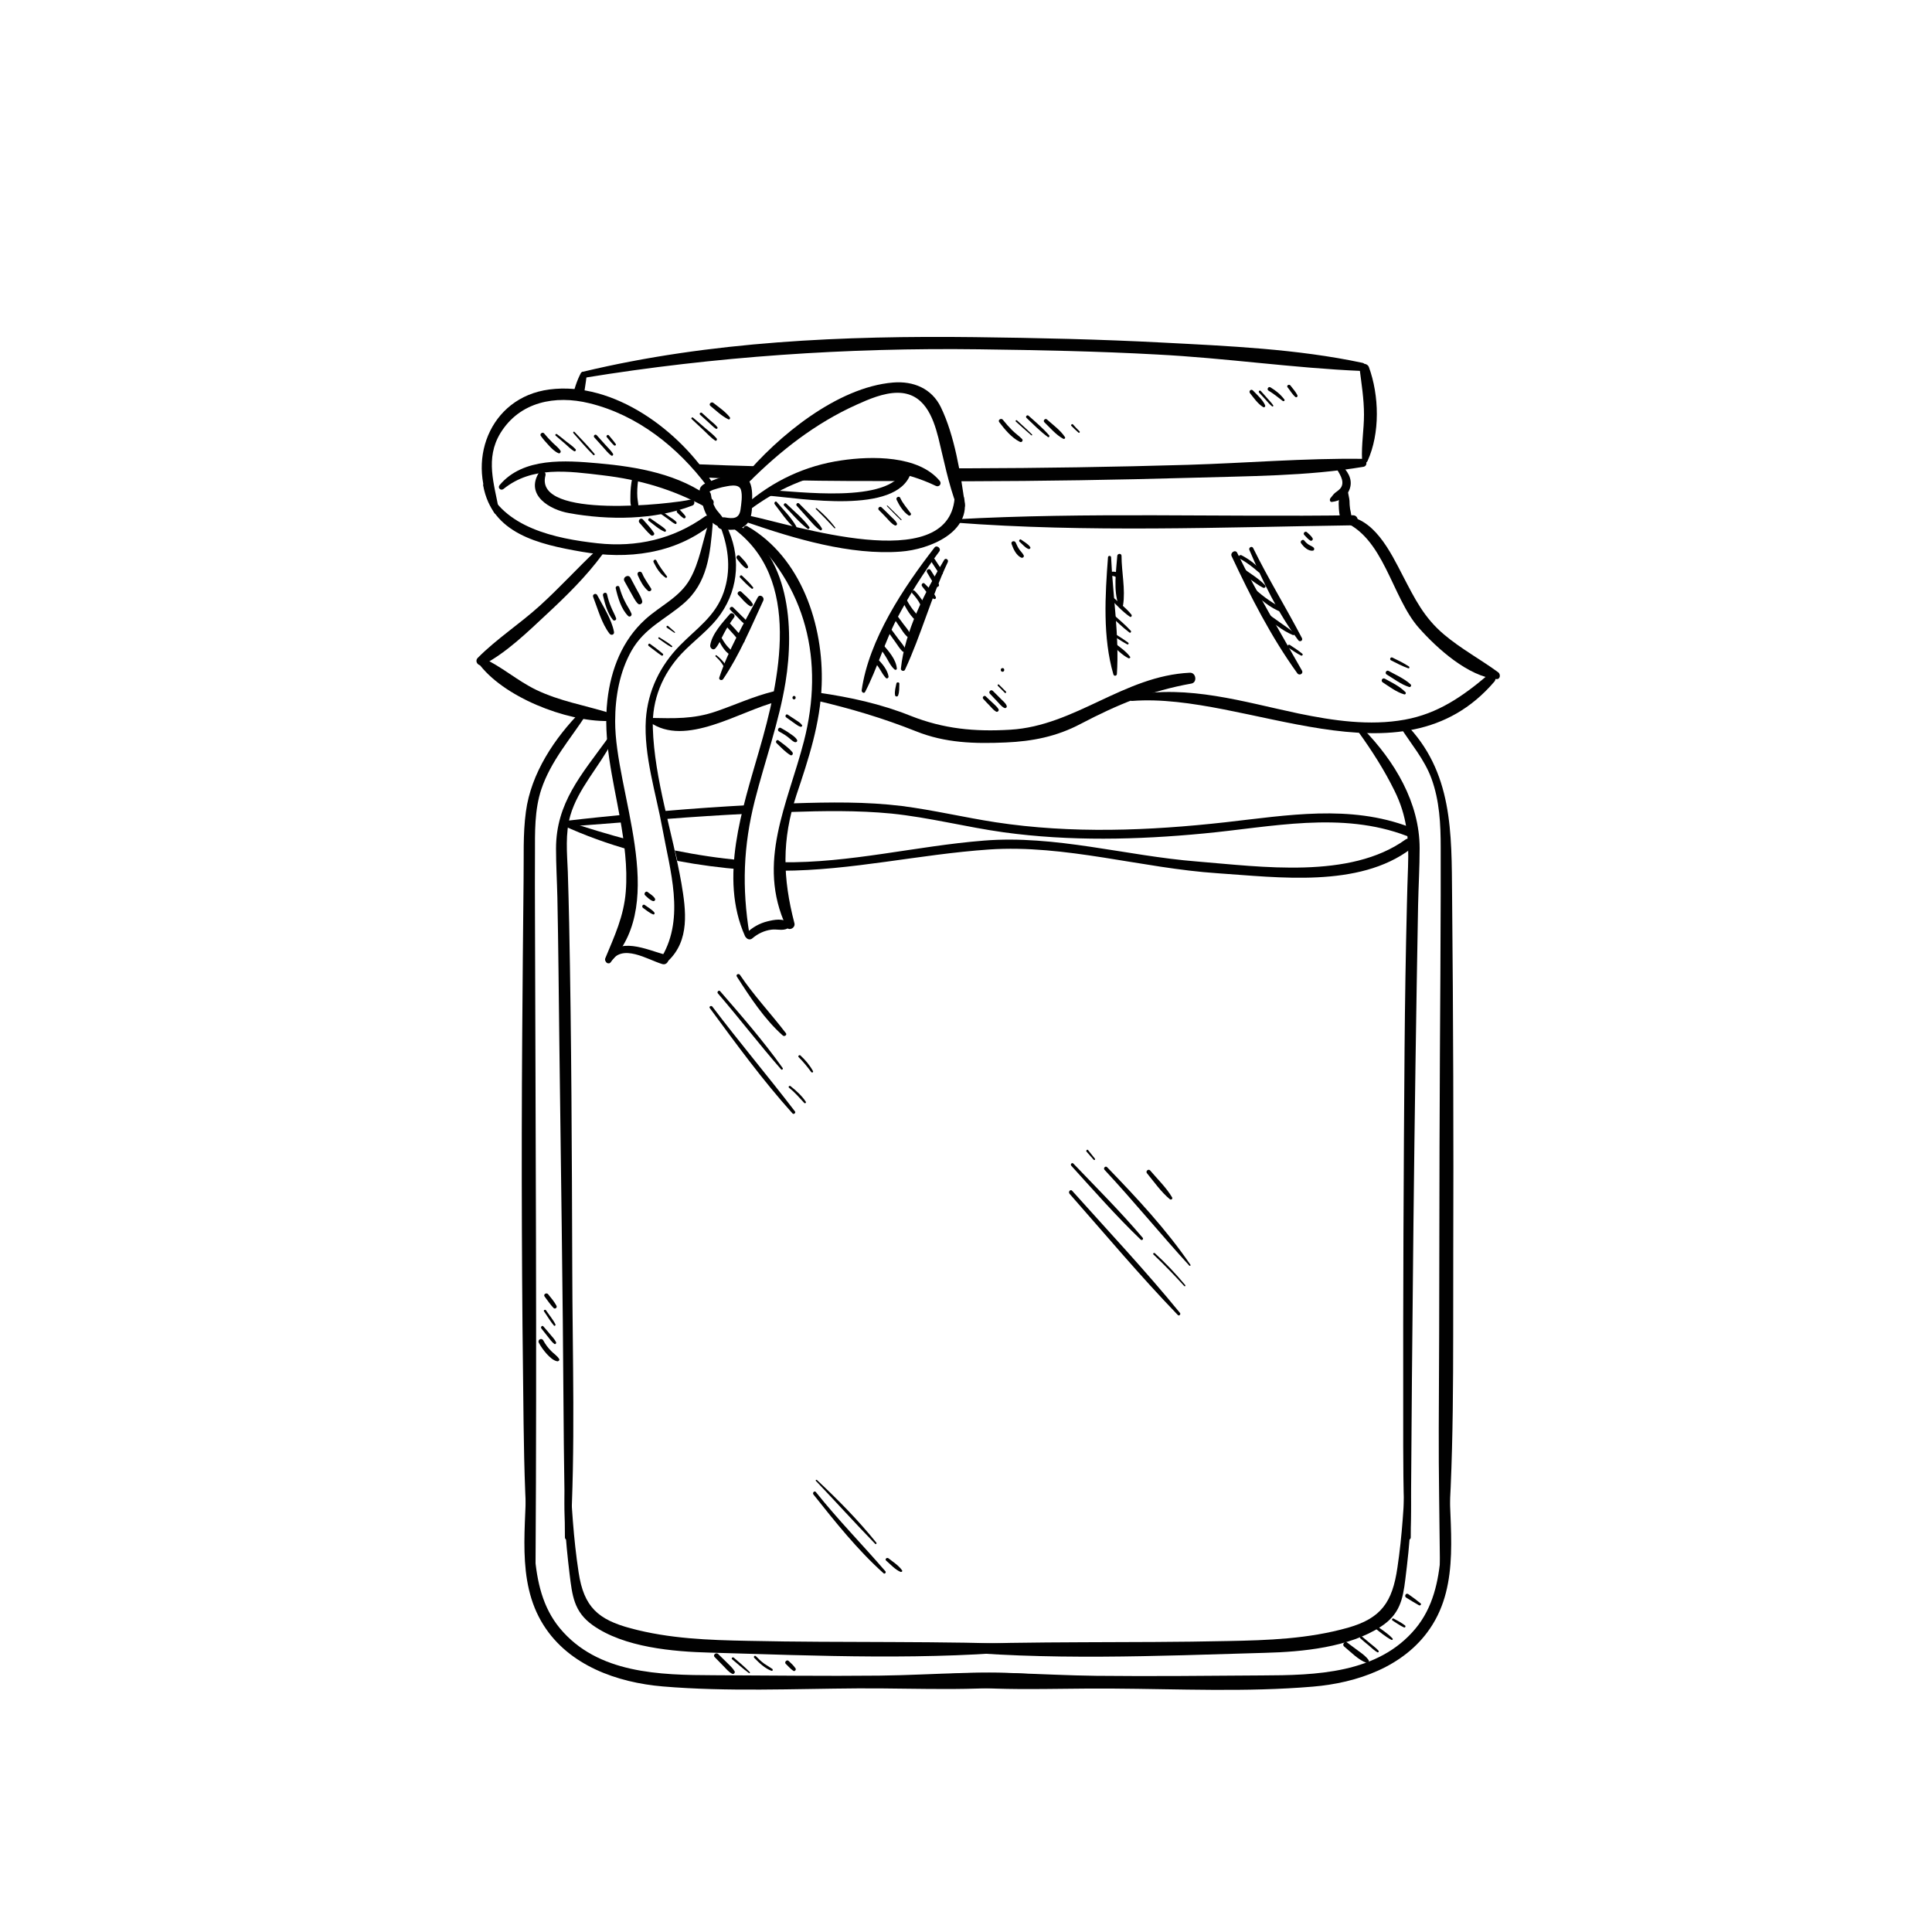 <?xml version="1.0" encoding="utf-8"?>
<!-- Generator: Adobe Illustrator 24.0.1, SVG Export Plug-In . SVG Version: 6.00 Build 0)  -->
<svg version="1.1" id="Layer_1" xmlns="http://www.w3.org/2000/svg" xmlns:xlink="http://www.w3.org/1999/xlink" x="0px" y="0px"
	 viewBox="0 0 100 100" style="enable-background:new 0 0 100 100;" xml:space="preserve">
<style type="text/css">
	.st0{fill:#010101;}
</style>
<g>
	<g>
		<path class="st0" d="M36.3,25.61c0.02,0.57,0.28,1.39,0.86,1.62c0.22,0.09,0.37-0.19,0.28-0.37c-0.1-0.21-0.29-0.36-0.41-0.56
			c-0.12-0.21-0.2-0.45-0.23-0.69C36.76,25.3,36.28,25.27,36.3,25.61L36.3,25.61z"/>
	</g>
	<g>
		<path class="st0" d="M36.71,25.86c-0.11-0.28-0.1-0.4,0.21-0.51c0.15-0.05,0.3-0.09,0.45-0.13c0.31-0.06,0.87-0.22,0.98,0.13
			c0.09,0.29,0.02,0.72-0.02,1.02c-0.07,0.5-0.4,0.48-0.81,0.41c-0.4-0.07-0.56,0.55-0.17,0.61c0.54,0.07,1.19,0.08,1.45-0.49
			c0.13-0.29,0.13-0.67,0.13-0.99c0.01-0.33,0.01-0.77-0.18-1.05c-0.35-0.52-1.43-0.17-1.88,0.01c-0.22,0.09-0.56,0.18-0.64,0.42
			c-0.08,0.25,0.06,0.53,0.23,0.7C36.56,26.1,36.77,26,36.71,25.86L36.71,25.86z"/>
	</g>
	<g>
		<path class="st0" d="M38.75,24.97c1.64-1.64,3.45-3.06,5.58-4.02c0.64-0.29,1.41-0.62,2.13-0.62c1.36,0,1.83,1.23,2.11,2.33
			c0.29,1.18,0.52,2.38,0.95,3.52c0.08,0.21,0.46,0.2,0.42-0.06c-0.21-1.58-0.54-3.6-1.24-5.04c-0.47-0.97-1.42-1.37-2.48-1.28
			c-2.88,0.24-5.97,2.78-7.74,4.91C38.33,24.89,38.58,25.14,38.75,24.97L38.75,24.97z"/>
	</g>
	<g>
		<path class="st0" d="M38.68,27.04c2.44,0.84,5.33,1.71,7.95,1.51c1.47-0.11,3.69-1,3.26-2.82c-0.07-0.28-0.45-0.19-0.48,0.06
			c-0.34,4.03-8.39,1.36-10.64,0.9C38.55,26.65,38.46,26.97,38.68,27.04L38.68,27.04z"/>
	</g>
	<g>
		<path class="st0" d="M38.8,26.39c2.85-2.14,6.4-2.79,9.64-1.24c0.17,0.08,0.32-0.11,0.2-0.26c-1.1-1.33-3.54-1.29-5.09-1.06
			c-1.87,0.27-3.54,1.06-4.96,2.29C38.45,26.25,38.65,26.51,38.8,26.39L38.8,26.39z"/>
	</g>
	<g>
		<path class="st0" d="M39.8,25.66c1.58,0.12,6.61,1.01,7.34-1.16c0.07-0.21-0.28-0.37-0.37-0.16c-0.77,1.76-5.5,1.08-6.97,1.03
			C39.62,25.37,39.63,25.64,39.8,25.66L39.8,25.66z"/>
	</g>
	<g>
		<path class="st0" d="M36.9,25.03c-1.66-2.7-5.12-5.31-8.47-4.87c-3.12,0.41-4.37,3.8-2.85,6.38c0.08,0.14,0.28,0.04,0.25-0.11
			c-0.25-1.39-0.73-2.69,0.07-4.01c1-1.63,2.84-1.98,4.6-1.55c2.51,0.61,4.6,2.29,6.12,4.32C36.74,25.35,37.01,25.21,36.9,25.03
			L36.9,25.03z"/>
	</g>
	<g>
		<path class="st0" d="M25.01,25.13c0.45,2.49,2.86,3.04,5.11,3.43c2.35,0.41,4.8,0.12,6.7-1.41c0.24-0.19-0.08-0.6-0.33-0.42
			c-1.65,1.18-3.54,1.61-5.56,1.39c-2.18-0.24-4.9-0.81-5.78-3.02C25.12,24.99,24.99,25.03,25.01,25.13L25.01,25.13z"/>
	</g>
	<g>
		<path class="st0" d="M26.06,25.31c1.48-1.2,3.36-0.92,5.13-0.71c1.95,0.23,3.61,0.72,5.34,1.65c0.25,0.13,0.57-0.22,0.32-0.42
			c-1.65-1.29-3.86-1.67-5.89-1.85c-1.69-0.15-3.89-0.32-5.1,1.13C25.74,25.25,25.92,25.42,26.06,25.31L26.06,25.31z"/>
	</g>
	<g>
		<path class="st0" d="M27.89,24.47c-0.71,1.17,0.58,1.92,1.57,2.09c2.05,0.37,4.42,0.36,6.37-0.39c0.19-0.07,0.12-0.36-0.09-0.31
			c-0.93,0.22-8.1,1.04-7.51-1.24C28.29,24.4,28,24.28,27.89,24.47L27.89,24.47z"/>
	</g>
	<g>
		<path class="st0" d="M36.67,27.09c-0.3,0.93-0.47,2.03-0.96,2.89c-0.53,0.94-1.53,1.37-2.3,2.07c-1.2,1.08-1.79,2.6-1.97,4.18
			c-0.24,2.07,0.29,4.09,0.65,6.11c0.22,1.26,0.4,2.53,0.3,3.81c-0.1,1.27-0.58,2.29-1.06,3.45c-0.07,0.17,0.18,0.29,0.29,0.17
			c3-3.16,0.21-8.79,0.22-12.44c0-1.25,0.23-2.57,0.86-3.67c0.67-1.16,1.71-1.59,2.67-2.41c1.26-1.07,1.39-2.58,1.52-4.13
			C36.9,26.99,36.71,26.97,36.67,27.09L36.67,27.09z"/>
	</g>
	<g>
		<path class="st0" d="M37.32,27.34c0.4,1.08,0.52,2.2,0.14,3.31c-0.43,1.25-1.4,1.87-2.27,2.76c-1.02,1.04-1.66,2.35-1.76,3.82
			c-0.12,1.86,0.53,3.85,0.86,5.67c0.39,2.16,1.16,4.57-0.02,6.6c-0.11,0.2,0.15,0.39,0.31,0.24c1.13-1.07,0.93-2.61,0.69-4.02
			c-0.46-2.63-1.4-5.38-1.48-8.05c-0.05-1.45,0.5-2.78,1.48-3.83c0.67-0.71,1.48-1.26,2.04-2.07c0.95-1.37,1.03-3.07,0.29-4.55
			C37.53,27.07,37.26,27.17,37.32,27.34L37.32,27.34z"/>
	</g>
	<g>
		<path class="st0" d="M31.62,49.79c0.57-0.99,1.91-0.11,2.66,0.11c0.32,0.09,0.46-0.41,0.14-0.49c-0.93-0.24-2.46-1.01-3.06,0.23
			C31.27,49.81,31.52,49.96,31.62,49.79L31.62,49.79z"/>
	</g>
	<g>
		<path class="st0" d="M37.9,27.31c3.67,2.62,2.44,7.93,1.39,11.55c-0.86,2.99-2.08,6.57-0.73,9.59c0.06,0.14,0.25,0.03,0.23-0.1
			c-0.39-2.4-0.32-4.55,0.28-6.92c0.52-2.05,1.25-4.04,1.59-6.13c0.46-2.84,0.22-6.68-2.62-8.23C37.88,26.99,37.76,27.21,37.9,27.31
			L37.9,27.31z"/>
	</g>
	<g>
		<path class="st0" d="M38.52,27.44c3.23,2.85,4.16,6.77,3.09,10.93c-0.84,3.25-2.47,6.27-0.91,9.6c0.11,0.24,0.48,0.07,0.42-0.18
			c-0.61-2.34-0.66-4.32,0.1-6.63c0.63-1.88,1.24-3.71,1.31-5.71c0.11-3.07-1.05-6.61-3.86-8.22
			C38.56,27.17,38.41,27.34,38.52,27.44L38.52,27.44z"/>
	</g>
	<g>
		<path class="st0" d="M38.94,48.57c0.28-0.24,0.61-0.4,0.98-0.45c0.28-0.04,0.59,0.07,0.84-0.06c0.11-0.06,0.11-0.2,0.04-0.28
			c-0.24-0.28-0.76-0.17-1.08-0.09c-0.41,0.1-0.77,0.31-1.07,0.59C38.44,48.46,38.74,48.74,38.94,48.57L38.94,48.57z"/>
	</g>
	<g>
		<path class="st0" d="M30.18,20.71c0.06-0.43,0.14-0.87,0.19-1.31c0.02-0.17-0.24-0.22-0.31-0.08c-0.19,0.36-0.35,0.83-0.45,1.34
			C29.79,20.63,29.99,20.65,30.18,20.71z"/>
	</g>
	<g>
		<path class="st0" d="M30.27,19.55c6.74-1.1,13.59-1.56,20.41-1.47c3.07,0.04,6.15,0.1,9.22,0.27c3.53,0.18,7.03,0.7,10.56,0.85
			c0.24,0.01,0.29-0.37,0.06-0.42c-3.38-0.72-6.93-0.87-10.38-1.05c-3.23-0.17-6.46-0.24-9.69-0.28
			c-6.76-0.08-13.68,0.21-20.27,1.79C29.98,19.29,30.07,19.58,30.27,19.55L30.27,19.55z"/>
	</g>
	<g>
		<path class="st0" d="M70.37,19.06c0.1,0.8,0.23,1.59,0.23,2.4c0,0.78-0.14,1.56-0.1,2.34c0.01,0.13,0.21,0.22,0.28,0.07
			c0.66-1.44,0.61-3.41,0.07-4.88C70.75,18.76,70.33,18.77,70.37,19.06L70.37,19.06z"/>
	</g>
	<g>
		<path class="st0" d="M47,24.61c0.03-0.09,0.05-0.19,0.05-0.3c0-0.03,0.01-0.05,0.01-0.08c-1.67,0-3.33-0.01-5-0.04
			c-0.04,0.05-0.09,0.1-0.16,0.14c-0.31,0.17-0.61,0.34-0.9,0.53c1.9,0.04,3.79,0.04,5.68,0.04C46.79,24.82,46.9,24.72,47,24.61z"/>
		<path class="st0" d="M70.53,23.75c-3.01-0.04-6.05,0.22-9.06,0.31c-3.79,0.11-7.57,0.17-11.36,0.18c-0.3,0-0.59,0-0.89,0
			c0.08,0.22,0.14,0.44,0.19,0.67c0.23,0,0.47,0,0.7,0c3.85-0.01,7.69-0.07,11.54-0.18c2.95-0.09,6.01-0.08,8.93-0.57
			C70.81,24.11,70.75,23.75,70.53,23.75z"/>
		<path class="st0" d="M35.83,24.02c0.23,0.23,0.46,0.45,0.67,0.69c0.8,0.05,1.6,0.08,2.4,0.11c0.13-0.25,0.31-0.47,0.5-0.68
			C38.21,24.11,37.02,24.07,35.83,24.02z"/>
	</g>
	<g>
		<path class="st0" d="M69.15,24.21c0.16,0.28,0.45,0.66,0.28,0.99c-0.08,0.15-0.22,0.22-0.34,0.32c-0.09,0.08-0.15,0.18-0.23,0.27
			c-0.05,0.07-0.03,0.2,0.08,0.19c0.42-0.05,0.79-0.27,0.93-0.7c0.16-0.5-0.14-0.93-0.49-1.25C69.26,23.91,69.06,24.06,69.15,24.21
			L69.15,24.21z"/>
	</g>
	<g>
		<path class="st0" d="M69.47,25.45c-0.06,0.13-0.14,0.24-0.16,0.38c-0.03,0.16-0.02,0.34-0.01,0.5c0.02,0.27,0.05,0.62,0.32,0.74
			c0.09,0.04,0.2,0.03,0.26-0.07c0.13-0.21,0.04-0.43,0-0.66c-0.02-0.14-0.03-0.28-0.03-0.42c-0.01-0.14-0.05-0.26-0.07-0.4
			C69.76,25.39,69.55,25.28,69.47,25.45L69.47,25.45z"/>
	</g>
	<g>
		<path class="st0" d="M32.72,24.77c-0.06,0.3-0.09,0.6-0.09,0.91c0,0.24-0.03,0.57,0.17,0.73c0.06,0.05,0.14,0.04,0.18-0.02
			c0.12-0.2,0.02-0.43,0.01-0.65c-0.02-0.29,0-0.59,0.04-0.88C33.05,24.66,32.76,24.57,32.72,24.77L32.72,24.77z"/>
	</g>
	<g>
		<path class="st0" d="M49.44,27.05c6.82,0.52,13.75,0.24,20.58,0.14c0.34,0,0.34-0.53,0-0.52c-6.85,0.1-13.74-0.17-20.58,0.21
			C49.33,26.89,49.34,27.05,49.44,27.05L49.44,27.05z"/>
	</g>
	<g>
		<path class="st0" d="M69.42,26.95c2.22,0.8,2.6,3.96,4.03,5.56c0.94,1.06,2.54,2.5,4,2.64c0.21,0.02,0.23-0.25,0.1-0.35
			c-0.93-0.68-1.92-1.21-2.81-1.96c-1.04-0.88-1.51-1.85-2.12-3.02c-0.64-1.23-1.53-3.14-3.16-3.11
			C69.3,26.71,69.28,26.91,69.42,26.95L69.42,26.95z"/>
	</g>
	<g>
		<path class="st0" d="M30.88,28.47c-1.01,0.95-1.94,1.98-2.97,2.91c-1.02,0.92-2.22,1.7-3.18,2.67c-0.19,0.19,0.05,0.48,0.28,0.36
			c1.22-0.64,2.3-1.7,3.3-2.63c1.02-0.95,2.04-1.95,2.87-3.08C31.3,28.52,31.03,28.33,30.88,28.47L30.88,28.47z"/>
	</g>
	<g>
		<path class="st0" d="M24.73,34.28c1.28,1.8,4.59,3.07,6.72,3.04c0.25,0,0.3-0.36,0.06-0.43c-1.27-0.39-2.54-0.6-3.75-1.18
			c-0.98-0.47-1.82-1.23-2.79-1.66C24.82,33.99,24.62,34.13,24.73,34.28L24.73,34.28z"/>
	</g>
	<g>
		<path class="st0" d="M33.62,37.37c1.85,1.34,4.7-0.58,6.56-1.04c0.35-0.09,0.2-0.62-0.15-0.54c-1.02,0.25-1.97,0.69-2.96,1.03
			c-1.18,0.41-2.19,0.36-3.4,0.34C33.56,37.17,33.54,37.32,33.62,37.37L33.62,37.37z"/>
	</g>
	<g>
		<path class="st0" d="M42.26,36.26c1.79,0.42,3.44,0.91,5.15,1.59c1.52,0.61,3.03,0.65,4.65,0.58c1.39-0.06,2.64-0.31,3.87-0.96
			c1.91-1,3.61-1.71,5.74-2.09c0.31-0.06,0.24-0.57-0.08-0.56c-3.43,0.16-5.93,2.75-9.3,2.95c-1.84,0.11-3.44-0.04-5.16-0.72
			c-1.55-0.62-3.12-0.96-4.77-1.2C42.12,35.83,42,36.2,42.26,36.26L42.26,36.26z"/>
	</g>
	<g>
		<path class="st0" d="M58.6,36.28c5.93-0.46,13.93,4.62,18.74-0.99c0.2-0.23-0.1-0.54-0.34-0.34c-1.3,1.1-2.58,1.99-4.29,2.3
			c-1.82,0.33-3.71,0.05-5.5-0.32c-2.89-0.61-5.67-1.49-8.64-0.94C58.4,36.03,58.44,36.29,58.6,36.28L58.6,36.28z"/>
	</g>
	<g>
		<path class="st0" d="M63.75,28.79c0.98,2.09,2.05,4.19,3.4,6.06c0.1,0.14,0.33,0.02,0.24-0.14c-1.14-2.02-2.33-4-3.35-6.09
			C63.95,28.42,63.66,28.6,63.75,28.79L63.75,28.79z"/>
	</g>
	<g>
		<path class="st0" d="M64.67,28.47c0.69,1.62,1.47,3.26,2.53,4.67c0.08,0.11,0.25,0.02,0.19-0.11c-0.82-1.57-1.75-3.08-2.53-4.67
			C64.79,28.24,64.61,28.35,64.67,28.47L64.67,28.47z"/>
	</g>
	<g>
		<path class="st0" d="M57.35,28.84c-0.15,1.96-0.28,4.16,0.28,6.07c0.03,0.1,0.17,0.08,0.18-0.02c0.13-1.98-0.21-4.06-0.3-6.05
			C57.5,28.75,57.36,28.75,57.35,28.84L57.35,28.84z"/>
	</g>
	<g>
		<path class="st0" d="M57.83,28.77c-0.06,0.79-0.21,1.79,0.07,2.55c0.03,0.1,0.21,0.13,0.23,0c0.13-0.81-0.08-1.72-0.08-2.55
			C58.05,28.63,57.84,28.64,57.83,28.77L57.83,28.77z"/>
	</g>
	<g>
		<path class="st0" d="M48.37,28.34c-1.59,2.05-3.4,4.76-3.77,7.39c-0.01,0.1,0.12,0.19,0.18,0.08c0.63-1.22,1-2.55,1.64-3.78
			c0.64-1.22,1.38-2.39,2.2-3.49C48.73,28.38,48.48,28.19,48.37,28.34L48.37,28.34z"/>
	</g>
	<g>
		<path class="st0" d="M48.87,28.98c-0.99,1.66-2.04,3.69-2.24,5.63c-0.01,0.11,0.16,0.16,0.21,0.06c0.84-1.81,1.36-3.76,2.22-5.58
			C49.11,28.96,48.94,28.86,48.87,28.98L48.87,28.98z"/>
	</g>
	<g>
		<path class="st0" d="M46.4,35.37c-0.04,0.2-0.11,0.42-0.07,0.62c0.01,0.07,0.12,0.08,0.15,0.02c0.08-0.19,0.06-0.42,0.07-0.62
			C46.56,35.31,46.42,35.29,46.4,35.37L46.4,35.37z"/>
	</g>
	<g>
		<path class="st0" d="M39.22,30.92c-0.71,1.33-1.52,2.72-1.99,4.15c-0.04,0.12,0.13,0.18,0.2,0.08c0.84-1.24,1.45-2.71,2.08-4.07
			C39.58,30.89,39.32,30.73,39.22,30.92L39.22,30.92z"/>
	</g>
	<g>
		<path class="st0" d="M37.78,31.78c-0.38,0.44-0.93,1.03-1.02,1.62c-0.02,0.14,0.15,0.29,0.27,0.16c0.2-0.23,0.3-0.52,0.45-0.79
			c0.15-0.29,0.33-0.56,0.52-0.82C38.09,31.82,37.88,31.66,37.78,31.78L37.78,31.78z"/>
	</g>
	<g>
		<path class="st0" d="M30.7,30.89c0.24,0.62,0.44,1.38,0.85,1.91c0.09,0.11,0.26,0.05,0.23-0.1c-0.13-0.66-0.56-1.31-0.87-1.9
			C30.85,30.68,30.65,30.76,30.7,30.89L30.7,30.89z"/>
	</g>
	<g>
		<path class="st0" d="M31.21,30.82c0.1,0.42,0.23,0.93,0.52,1.27c0.06,0.07,0.19,0,0.16-0.09c-0.07-0.2-0.18-0.38-0.26-0.58
			c-0.09-0.21-0.16-0.43-0.21-0.66C31.39,30.62,31.18,30.68,31.21,30.82L31.21,30.82z"/>
	</g>
	<g>
		<path class="st0" d="M31.87,30.45c0.11,0.48,0.28,1.07,0.64,1.43c0.09,0.09,0.22-0.02,0.17-0.13c-0.09-0.22-0.24-0.41-0.34-0.63
			c-0.12-0.23-0.21-0.48-0.28-0.73C32.03,30.28,31.84,30.33,31.87,30.45L31.87,30.45z"/>
	</g>
	<g>
		<path class="st0" d="M32.32,30.08c0.11,0.2,0.23,0.41,0.34,0.61c0.11,0.19,0.2,0.39,0.35,0.55c0.1,0.1,0.26,0,0.23-0.13
			c-0.05-0.21-0.18-0.4-0.28-0.59c-0.11-0.21-0.22-0.41-0.33-0.62C32.52,29.7,32.21,29.88,32.32,30.08L32.32,30.08z"/>
	</g>
	<g>
		<path class="st0" d="M33.01,29.77c0.12,0.28,0.29,0.61,0.53,0.81c0.08,0.07,0.22-0.02,0.16-0.12c-0.16-0.26-0.34-0.49-0.46-0.78
			C33.17,29.51,32.94,29.6,33.01,29.77L33.01,29.77z"/>
	</g>
	<g>
		<path class="st0" d="M33.83,29.1c0.15,0.31,0.33,0.6,0.62,0.8c0.04,0.03,0.11-0.03,0.07-0.07c-0.19-0.26-0.4-0.52-0.54-0.81
			C33.93,28.91,33.78,29,33.83,29.1L33.83,29.1z"/>
	</g>
	<g>
		<path class="st0" d="M30.1,36.79c-1.39,1.4-2.62,3.24-2.88,5.23c-0.16,1.16-0.1,2.37-0.12,3.55c-0.03,2.66-0.05,5.32-0.07,7.98
			c-0.05,6.7-0.02,13.4,0.07,20.1c0.03,2.43,0.1,4.87,0.32,7.29c0.02,0.19,0.3,0.19,0.3,0c0.07-11.22,0-22.44-0.03-33.66
			c0-1.02-0.01-2.05,0-3.07c0-1.12-0.03-2.28,0.33-3.36c0.5-1.48,1.5-2.59,2.33-3.87C30.45,36.83,30.23,36.66,30.1,36.79L30.1,36.79
			z"/>
	</g>
	<g>
		<path class="st0" d="M27.24,76.34c0.03,2.57-0.57,5.46,0.89,7.77c1.32,2.1,3.82,2.98,6.18,3.18c3.33,0.28,6.76,0.12,10.1,0.1
			c3.24-0.02,6.69,0.21,9.89-0.32c0.2-0.03,0.12-0.31-0.04-0.33c-2.86-0.35-5.87-0.04-8.75-0.01c-2.85,0.03-5.71-0.01-8.56-0.02
			c-2.8-0.01-6.02-0.08-7.97-2.43c-1.8-2.17-1.16-5.36-1.56-7.97C27.4,76.21,27.24,76.24,27.24,76.34L27.24,76.34z"/>
	</g>
	<g>
		<path class="st0" d="M31.42,38.27c-1.32,1.82-2.64,3.29-2.64,5.65c0,0.84,0.05,1.69,0.07,2.54c0.05,2.47,0.07,4.94,0.1,7.4
			c0.08,6.44,0.18,12.88,0.22,19.31c0.01,2.13,0.06,4.27,0.07,6.4c0,0.18,0.27,0.18,0.28,0c0.27-4.64,0.11-9.33,0.1-13.98
			c-0.02-5.93-0.04-11.85-0.16-17.78c-0.02-0.9-0.04-1.8-0.07-2.69c-0.04-0.97-0.14-1.97,0.13-2.91c0.4-1.39,1.5-2.53,2.16-3.81
			C31.75,38.25,31.52,38.12,31.42,38.27L31.42,38.27z"/>
	</g>
	<g>
		<path class="st0" d="M29.33,76.13c-0.23,1.78-0.06,3.56,0.15,5.33c0.14,1.13,0.22,1.96,1.2,2.66c1.62,1.15,4.15,1.37,6.08,1.42
			c5.59,0.16,11.36,0.42,16.93-0.15c0.16-0.02,0.17-0.25,0-0.26c-4.98-0.21-9.99-0.09-14.97-0.2c-2.06-0.04-4.07-0.11-6.08-0.65
			c-1.67-0.45-2.42-1.09-2.69-2.89c-0.27-1.76-0.37-3.5-0.45-5.27C29.49,76.01,29.34,76.02,29.33,76.13L29.33,76.13z"/>
	</g>
	<g>
		<path class="st0" d="M72.48,37.63c0.56,0.89,1.24,1.66,1.61,2.66c0.42,1.15,0.48,2.36,0.48,3.57c0,0.84,0,1.68,0,2.52
			c-0.01,2.71-0.02,5.41-0.04,8.12c-0.04,6.48-0.02,12.96-0.06,19.43c-0.01,2.34,0.04,4.67,0.06,7.01c0,0.19,0.28,0.19,0.3,0
			c0.47-5.26,0.37-10.58,0.39-15.86c0.02-6.23,0-12.47-0.06-18.7c-0.03-3.27,0.05-6.44-2.43-8.94
			C72.6,37.32,72.38,37.48,72.48,37.63L72.48,37.63z"/>
	</g>
	<g>
		<path class="st0" d="M74.83,76.32c-0.4,2.61,0.24,5.79-1.56,7.97c-1.95,2.35-5.18,2.42-7.97,2.43c-2.85,0.02-5.71,0.05-8.56,0.02
			c-2.88-0.03-5.89-0.34-8.75,0.01c-0.17,0.02-0.25,0.29-0.04,0.33c3.12,0.52,6.46,0.29,9.62,0.32c3.43,0.02,6.96,0.19,10.38-0.1
			c2.28-0.19,4.71-1.02,6.06-3c1.6-2.33,0.98-5.32,1.01-7.96C75.01,76.24,74.85,76.21,74.83,76.32L74.83,76.32z"/>
	</g>
	<g>
		<path class="st0" d="M70.33,37.91c0.69,0.96,1.33,1.96,1.85,3.02c0.65,1.31,0.75,2.5,0.7,3.93c-0.03,0.67-0.04,1.35-0.06,2.02
			c-0.06,2.47-0.1,4.95-0.12,7.42c-0.05,6.33-0.08,12.67-0.07,19c0,2.09-0.01,4.19,0.11,6.27c0.01,0.18,0.28,0.18,0.28,0
			c0.07-10.9,0.18-21.8,0.38-32.7c0.02-0.99,0.08-1.97,0.08-2.96c0-2.37-1.3-4.52-2.92-6.18C70.45,37.62,70.24,37.78,70.33,37.91
			L70.33,37.91z"/>
	</g>
	<g>
		<path class="st0" d="M72.75,76.13c-0.08,1.68-0.17,3.34-0.42,5.01c-0.26,1.79-0.84,2.62-2.56,3.11c-2.06,0.58-4.13,0.65-6.24,0.69
			c-4.99,0.11-9.99-0.01-14.97,0.2c-0.17,0.01-0.16,0.24,0,0.26c5.58,0.57,11.34,0.31,16.93,0.15c1.92-0.05,4.34-0.28,5.99-1.36
			c0.96-0.63,1.13-1.38,1.26-2.45c0.23-1.86,0.42-3.73,0.18-5.6C72.91,76.02,72.76,76.01,72.75,76.13L72.75,76.13z"/>
	</g>
	<g>
		<path class="st0" d="M32.62,43.49c-1.13-0.3-2.26-0.64-3.39-1.02c-0.14-0.05-0.24,0.18-0.1,0.25c1.15,0.53,2.35,0.96,3.57,1.3
			C32.68,43.84,32.65,43.66,32.62,43.49z"/>
		<path class="st0" d="M38.43,44.53c-1.18-0.1-2.35-0.28-3.5-0.51c0.05,0.18,0.09,0.36,0.13,0.54c1.12,0.21,2.26,0.36,3.39,0.45
			C38.44,44.85,38.43,44.69,38.43,44.53z"/>
		<path class="st0" d="M72.74,43.46c-2.87,2.06-7.46,1.4-10.79,1.13c-3.67-0.29-7.33-1.38-11.03-1.08
			c-3.52,0.28-6.92,1.17-10.47,1.12c-0.01,0.07-0.02,0.14-0.05,0.2c0.03-0.07,0.02-0.01,0.01,0c0,0.02,0,0.05,0,0.05
			c0,0.03,0,0.03,0,0.01l0.01,0.05c0.01,0.04,0.02,0.07,0.03,0.11c0,0.01,0,0.02,0,0.02c3.63-0.01,7.11-0.85,10.74-1.1
			c3.94-0.27,7.91,0.97,11.84,1.23c3.14,0.21,7.3,0.77,9.99-1.26C73.32,43.74,73.04,43.24,72.74,43.46z"/>
	</g>
	<g>
		<path class="st0" d="M32.49,42.15c-1.01,0.1-2.03,0.2-3.04,0.32c-0.2,0.02-0.2,0.33,0,0.31c1.03-0.08,2.06-0.16,3.1-0.24
			C32.53,42.41,32.51,42.28,32.49,42.15z"/>
		<path class="st0" d="M38.79,41.75c0.01-0.03,0.02-0.05,0.04-0.08c-1.48,0.08-2.97,0.18-4.45,0.31c0.04,0.14,0.07,0.28,0.11,0.41
			c1.4-0.11,2.8-0.2,4.2-0.27C38.72,42,38.75,41.87,38.79,41.75z"/>
		<path class="st0" d="M72.96,42.81c-3.09-1.18-6.33-0.61-9.53-0.25c-3.95,0.44-7.96,0.6-11.9,0c-1.62-0.25-3.21-0.63-4.84-0.84
			c-1.86-0.23-3.74-0.2-5.61-0.14c-0.04,0-0.08,0-0.12,0c-0.04,0.15-0.07,0.3-0.11,0.45c1.76-0.06,3.54-0.09,5.29,0.08
			c1.96,0.2,3.87,0.7,5.81,0.97c3.43,0.47,6.91,0.39,10.36,0.06c3.5-0.33,7.11-1.17,10.51,0.13C73.12,43.38,73.24,42.92,72.96,42.81
			z"/>
	</g>
	<g>
		<path class="st0" d="M27.89,69.5c0.11,0.21,0.25,0.4,0.41,0.58c0.14,0.15,0.33,0.34,0.54,0.38c0.07,0.01,0.14-0.06,0.1-0.12
			c-0.1-0.17-0.29-0.28-0.42-0.42c-0.16-0.16-0.29-0.34-0.4-0.54C28.03,69.22,27.81,69.35,27.89,69.5L27.89,69.5z"/>
	</g>
	<g>
		<path class="st0" d="M28.02,68.76c0.11,0.14,0.22,0.28,0.34,0.43c0.1,0.13,0.2,0.27,0.33,0.37c0.06,0.04,0.12-0.04,0.09-0.09
			c-0.07-0.15-0.2-0.28-0.3-0.4c-0.12-0.14-0.23-0.28-0.35-0.41C28.07,68.57,27.96,68.69,28.02,68.76L28.02,68.76z"/>
	</g>
	<g>
		<path class="st0" d="M28.16,67.88c0.17,0.24,0.32,0.51,0.51,0.73c0.04,0.04,0.1-0.01,0.08-0.06c-0.13-0.26-0.33-0.49-0.49-0.73
			C28.22,67.76,28.11,67.82,28.16,67.88L28.16,67.88z"/>
	</g>
	<g>
		<path class="st0" d="M28.19,67.11c0.15,0.2,0.29,0.41,0.46,0.59c0.08,0.08,0.21-0.02,0.15-0.12c-0.11-0.21-0.27-0.39-0.42-0.58
			C28.3,66.88,28.1,66.99,28.19,67.11L28.19,67.11z"/>
	</g>
	<g>
		<path class="st0" d="M36.99,85.77c0.15,0.15,0.3,0.31,0.45,0.46c0.14,0.14,0.27,0.31,0.45,0.4c0.08,0.05,0.18-0.05,0.13-0.13
			c-0.1-0.17-0.26-0.31-0.4-0.45c-0.15-0.15-0.31-0.3-0.46-0.45C37.04,85.52,36.89,85.67,36.99,85.77L36.99,85.77z"/>
	</g>
	<g>
		<path class="st0" d="M37.89,85.88c0.29,0.24,0.57,0.5,0.88,0.72c0.03,0.02,0.06-0.02,0.04-0.05c-0.26-0.27-0.55-0.51-0.83-0.75
			C37.92,85.75,37.84,85.83,37.89,85.88L37.89,85.88z"/>
	</g>
	<g>
		<path class="st0" d="M39.04,85.81c0.24,0.25,0.55,0.55,0.89,0.67c0.07,0.02,0.09-0.07,0.04-0.1c-0.14-0.1-0.29-0.18-0.43-0.28
			c-0.15-0.11-0.28-0.24-0.41-0.37C39.07,85.66,38.98,85.75,39.04,85.81L39.04,85.81z"/>
	</g>
	<g>
		<path class="st0" d="M40.67,86.12c0.13,0.12,0.24,0.26,0.39,0.36c0.07,0.05,0.16-0.05,0.12-0.12c-0.1-0.15-0.23-0.27-0.36-0.39
			C40.73,85.88,40.58,86.03,40.67,86.12L40.67,86.12z"/>
	</g>
	<g>
		<path class="st0" d="M69.57,85.22c0.35,0.29,0.73,0.69,1.16,0.85c0.08,0.03,0.16-0.07,0.11-0.14c-0.12-0.18-0.31-0.32-0.49-0.45
			c-0.21-0.15-0.41-0.31-0.62-0.46C69.61,84.91,69.45,85.12,69.57,85.22L69.57,85.22z"/>
	</g>
	<g>
		<path class="st0" d="M70.41,84.8c0.15,0.13,0.3,0.26,0.45,0.38c0.14,0.12,0.27,0.25,0.43,0.34c0.05,0.03,0.1-0.04,0.06-0.08
			c-0.12-0.14-0.28-0.25-0.42-0.37c-0.14-0.12-0.29-0.24-0.43-0.36C70.44,84.67,70.35,84.75,70.41,84.8L70.41,84.8z"/>
	</g>
	<g>
		<path class="st0" d="M71.14,84.25c0.28,0.22,0.56,0.46,0.88,0.63c0.05,0.02,0.09-0.03,0.06-0.07c-0.25-0.27-0.57-0.46-0.86-0.68
			C71.14,84.06,71.06,84.19,71.14,84.25L71.14,84.25z"/>
	</g>
	<g>
		<path class="st0" d="M72.08,83.88c0.19,0.12,0.38,0.26,0.58,0.35c0.07,0.04,0.12-0.06,0.06-0.1c-0.18-0.14-0.38-0.24-0.58-0.35
			C72.07,83.74,72.01,83.84,72.08,83.88L72.08,83.88z"/>
	</g>
	<g>
		<path class="st0" d="M72.78,82.69c0.22,0.14,0.44,0.27,0.67,0.4c0.06,0.03,0.14-0.05,0.08-0.1c-0.21-0.17-0.42-0.33-0.64-0.48
			C72.77,82.43,72.67,82.62,72.78,82.69L72.78,82.69z"/>
	</g>
	<g>
		<path class="st0" d="M36.74,52.18c1.36,1.85,2.74,3.74,4.28,5.45c0.06,0.07,0.18-0.02,0.13-0.1c-1.4-1.83-2.89-3.59-4.28-5.43
			C36.81,52.03,36.68,52.1,36.74,52.18L36.74,52.18z"/>
	</g>
	<g>
		<path class="st0" d="M37.16,51.42c1.11,1.29,2.15,2.65,3.27,3.93c0.04,0.05,0.12-0.02,0.08-0.07c-0.99-1.39-2.12-2.69-3.24-3.98
			C37.2,51.23,37.09,51.35,37.16,51.42L37.16,51.42z"/>
	</g>
	<g>
		<path class="st0" d="M40.84,56.3c0.3,0.24,0.54,0.52,0.79,0.79c0.04,0.04,0.11-0.01,0.08-0.06c-0.2-0.31-0.5-0.58-0.79-0.81
			C40.87,56.17,40.78,56.25,40.84,56.3L40.84,56.3z"/>
	</g>
	<g>
		<path class="st0" d="M38.14,50.55c0.68,1.06,1.43,2.21,2.38,3.05c0.08,0.07,0.23-0.03,0.16-0.12c-0.78-1.02-1.66-1.95-2.38-3.02
			C38.23,50.36,38.07,50.45,38.14,50.55L38.14,50.55z"/>
	</g>
	<g>
		<path class="st0" d="M41.34,54.72c0.24,0.24,0.45,0.5,0.65,0.77c0.04,0.05,0.12,0.01,0.09-0.05c-0.17-0.31-0.39-0.57-0.65-0.81
			C41.37,54.58,41.28,54.67,41.34,54.72L41.34,54.72z"/>
	</g>
	<g>
		<path class="st0" d="M55.36,61.79c1.85,2.1,3.66,4.26,5.6,6.27c0.07,0.08,0.18-0.04,0.11-0.11c-1.77-2.17-3.7-4.22-5.57-6.31
			C55.42,61.53,55.27,61.68,55.36,61.79L55.36,61.79z"/>
	</g>
	<g>
		<path class="st0" d="M55.45,60.34c1.17,1.29,2.33,2.61,3.59,3.82c0.07,0.07,0.17-0.03,0.1-0.1c-1.13-1.33-2.37-2.57-3.58-3.83
			C55.49,60.15,55.38,60.26,55.45,60.34L55.45,60.34z"/>
	</g>
	<g>
		<path class="st0" d="M59.7,64.93c0.55,0.52,1.09,1.08,1.6,1.64c0.03,0.03,0.07-0.01,0.05-0.05c-0.49-0.59-1.01-1.14-1.58-1.66
			C59.72,64.83,59.66,64.89,59.7,64.93L59.7,64.93z"/>
	</g>
	<g>
		<path class="st0" d="M57.17,60.55c1.51,1.62,2.9,3.33,4.39,4.96c0.03,0.03,0.08-0.01,0.06-0.04c-1.24-1.82-2.78-3.47-4.31-5.05
			C57.22,60.32,57.09,60.46,57.17,60.55L57.17,60.55z"/>
	</g>
	<g>
		<path class="st0" d="M56.24,59.61c0.12,0.14,0.25,0.28,0.37,0.42c0.04,0.04,0.1-0.02,0.06-0.06c-0.12-0.15-0.23-0.29-0.35-0.44
			C56.28,59.47,56.19,59.56,56.24,59.61L56.24,59.61z"/>
	</g>
	<g>
		<path class="st0" d="M59.37,60.73c0.37,0.45,0.73,0.97,1.18,1.34c0.06,0.05,0.16-0.01,0.12-0.09c-0.3-0.51-0.76-0.95-1.14-1.4
			C59.43,60.48,59.28,60.63,59.37,60.73L59.37,60.73z"/>
	</g>
	<g>
		<path class="st0" d="M42.1,77.35c1.12,1.41,2.28,2.87,3.63,4.08c0.06,0.06,0.15-0.03,0.1-0.1c-1.19-1.38-2.46-2.67-3.6-4.1
			C42.16,77.14,42.04,77.26,42.1,77.35L42.1,77.35z"/>
	</g>
	<g>
		<path class="st0" d="M42.23,76.65c1.03,1.08,2.03,2.19,3.07,3.26c0.04,0.04,0.09-0.02,0.06-0.06c-0.94-1.17-1.99-2.23-3.08-3.25
			C42.24,76.58,42.2,76.62,42.23,76.65L42.23,76.65z"/>
	</g>
	<g>
		<path class="st0" d="M45.87,80.78c0.23,0.2,0.46,0.46,0.74,0.58c0.05,0.02,0.12-0.03,0.08-0.08c-0.17-0.25-0.46-0.43-0.7-0.62
			C45.9,80.59,45.78,80.71,45.87,80.78L45.87,80.78z"/>
	</g>
	<g>
		<path class="st0" d="M64.16,28.91c0.36,0.19,0.68,0.44,0.99,0.71c0.08,0.07,0.18-0.04,0.11-0.11c-0.28-0.32-0.62-0.57-1-0.77
			C64.14,28.69,64.05,28.85,64.16,28.91L64.16,28.91z"/>
	</g>
	<g>
		<path class="st0" d="M64.21,29.59c0.38,0.28,0.75,0.62,1.17,0.83c0.08,0.04,0.17-0.06,0.1-0.13c-0.33-0.35-0.78-0.61-1.16-0.89
			C64.21,29.31,64.1,29.51,64.21,29.59L64.21,29.59z"/>
	</g>
	<g>
		<path class="st0" d="M64.77,30.58c0.44,0.42,0.98,0.9,1.56,1.1c0.08,0.03,0.15-0.09,0.08-0.14c-0.22-0.17-0.48-0.3-0.71-0.46
			c-0.28-0.19-0.54-0.4-0.79-0.63C64.82,30.35,64.68,30.49,64.77,30.58L64.77,30.58z"/>
	</g>
	<g>
		<path class="st0" d="M65.36,31.79c0.47,0.4,0.98,0.84,1.56,1.08c0.06,0.03,0.12-0.07,0.07-0.11c-0.48-0.39-1.01-0.7-1.49-1.1
			C65.4,31.58,65.26,31.71,65.36,31.79L65.36,31.79z"/>
	</g>
	<g>
		<path class="st0" d="M66.68,33.52c0.22,0.14,0.43,0.3,0.66,0.41c0.05,0.03,0.12-0.04,0.07-0.09c-0.2-0.17-0.43-0.31-0.65-0.46
			C66.67,33.33,66.59,33.47,66.68,33.52L66.68,33.52z"/>
	</g>
	<g>
		<path class="st0" d="M71.57,35.32c0.36,0.23,0.7,0.5,1.11,0.62c0.07,0.02,0.11-0.07,0.07-0.11c-0.3-0.31-0.69-0.49-1.07-0.7
			C71.55,35.06,71.45,35.24,71.57,35.32L71.57,35.32z"/>
	</g>
	<g>
		<path class="st0" d="M71.77,34.91c0.37,0.22,0.75,0.52,1.17,0.65c0.07,0.02,0.13-0.08,0.08-0.13c-0.32-0.3-0.76-0.49-1.14-0.7
			C71.76,34.66,71.66,34.84,71.77,34.91L71.77,34.91z"/>
	</g>
	<g>
		<path class="st0" d="M72,34.18c0.29,0.15,0.58,0.3,0.89,0.41c0.06,0.02,0.08-0.06,0.04-0.09c-0.27-0.18-0.56-0.32-0.85-0.46
			C71.98,33.98,71.9,34.13,72,34.18L72,34.18z"/>
	</g>
	<g>
		<path class="st0" d="M57.52,33.36c0.28,0.24,0.56,0.55,0.89,0.71c0.05,0.02,0.12-0.03,0.08-0.08c-0.22-0.3-0.57-0.52-0.85-0.75
			C57.56,33.18,57.44,33.29,57.52,33.36L57.52,33.36z"/>
	</g>
	<g>
		<path class="st0" d="M57.33,32.71c0.33,0.22,0.66,0.45,1.01,0.64c0.06,0.03,0.11-0.05,0.05-0.09c-0.32-0.24-0.67-0.44-1.01-0.65
			C57.33,32.56,57.27,32.67,57.33,32.71L57.33,32.71z"/>
	</g>
	<g>
		<path class="st0" d="M57.45,31.85c0.33,0.3,0.65,0.62,1.01,0.89c0.05,0.04,0.11-0.04,0.07-0.09c-0.3-0.33-0.65-0.61-0.97-0.9
			C57.49,31.68,57.38,31.78,57.45,31.85L57.45,31.85z"/>
	</g>
	<g>
		<path class="st0" d="M57.45,30.98c0.33,0.32,0.65,0.68,1.03,0.94c0.07,0.05,0.13-0.05,0.08-0.11c-0.28-0.35-0.67-0.64-1-0.94
			C57.49,30.81,57.38,30.91,57.45,30.98L57.45,30.98z"/>
	</g>
	<g>
		<path class="st0" d="M57.58,29.81c0.14,0.01,0.26,0.09,0.36,0.19c0.09,0.09,0.21-0.02,0.16-0.13c-0.09-0.2-0.31-0.29-0.52-0.28
			C57.44,29.61,57.44,29.8,57.58,29.81L57.58,29.81z"/>
	</g>
	<g>
		<path class="st0" d="M51.72,21.85c0.28,0.37,0.64,0.81,1.07,1.02c0.09,0.05,0.19-0.07,0.11-0.15c-0.16-0.16-0.35-0.29-0.51-0.45
			c-0.17-0.17-0.33-0.35-0.48-0.54C51.83,21.62,51.63,21.73,51.72,21.85L51.72,21.85z"/>
	</g>
	<g>
		<path class="st0" d="M52.58,21.82c0.27,0.24,0.53,0.48,0.8,0.71c0.03,0.02,0.06-0.01,0.04-0.04c-0.25-0.25-0.52-0.49-0.78-0.73
			C52.6,21.72,52.54,21.78,52.58,21.82L52.58,21.82z"/>
	</g>
	<g>
		<path class="st0" d="M53.13,21.63c0.36,0.34,0.71,0.7,1.11,0.99c0.05,0.04,0.1-0.04,0.07-0.08c-0.32-0.37-0.7-0.69-1.07-1.02
			C53.17,21.45,53.06,21.56,53.13,21.63L53.13,21.63z"/>
	</g>
	<g>
		<path class="st0" d="M54.06,21.86c0.3,0.29,0.6,0.65,0.97,0.85c0.06,0.03,0.13-0.03,0.09-0.09c-0.23-0.35-0.61-0.62-0.92-0.9
			C54.11,21.62,53.96,21.77,54.06,21.86L54.06,21.86z"/>
	</g>
	<g>
		<path class="st0" d="M55.45,22.04c0.12,0.12,0.24,0.24,0.37,0.35c0.04,0.04,0.09-0.02,0.06-0.06c-0.12-0.12-0.24-0.24-0.35-0.37
			C55.48,21.93,55.41,22,55.45,22.04L55.45,22.04z"/>
	</g>
	<g>
		<path class="st0" d="M35.8,21.69c0.21,0.2,0.42,0.39,0.63,0.59c0.19,0.18,0.37,0.38,0.58,0.52c0.07,0.05,0.13-0.05,0.08-0.11
			c-0.17-0.2-0.4-0.37-0.61-0.55c-0.21-0.18-0.41-0.36-0.62-0.53C35.83,21.58,35.75,21.65,35.8,21.69L35.8,21.69z"/>
	</g>
	<g>
		<path class="st0" d="M36.24,21.47c0.14,0.13,0.28,0.25,0.42,0.38c0.13,0.11,0.25,0.25,0.39,0.34c0.05,0.03,0.12-0.03,0.08-0.08
			c-0.1-0.14-0.25-0.24-0.38-0.36c-0.14-0.13-0.28-0.25-0.42-0.38C36.27,21.32,36.17,21.41,36.24,21.47L36.24,21.47z"/>
	</g>
	<g>
		<path class="st0" d="M36.77,21.01c0.29,0.24,0.58,0.52,0.92,0.69c0.07,0.04,0.13-0.05,0.08-0.11c-0.23-0.29-0.56-0.51-0.85-0.74
			C36.82,20.77,36.66,20.92,36.77,21.01L36.77,21.01z"/>
	</g>
	<g>
		<path class="st0" d="M40.1,26.1c0.32,0.41,0.62,0.88,1.01,1.22c0.05,0.05,0.14-0.01,0.1-0.08c-0.26-0.46-0.66-0.85-1-1.25
			C40.15,25.9,40.04,26.02,40.1,26.1L40.1,26.1z"/>
	</g>
	<g>
		<path class="st0" d="M40.59,26.18c0.39,0.39,0.77,0.86,1.21,1.19c0.05,0.04,0.13-0.04,0.09-0.09c-0.33-0.45-0.79-0.82-1.19-1.21
			C40.63,26,40.52,26.11,40.59,26.18L40.59,26.18z"/>
	</g>
	<g>
		<path class="st0" d="M41.24,26.18c0.2,0.23,0.41,0.45,0.61,0.68c0.19,0.21,0.36,0.43,0.6,0.58c0.06,0.04,0.12-0.04,0.09-0.09
			c-0.14-0.25-0.35-0.44-0.54-0.64c-0.21-0.22-0.43-0.43-0.64-0.65C41.28,25.99,41.17,26.1,41.24,26.18L41.24,26.18z"/>
	</g>
	<g>
		<path class="st0" d="M42.23,26.35c0.33,0.32,0.65,0.65,0.96,0.99c0.02,0.03,0.06-0.01,0.04-0.04c-0.28-0.37-0.6-0.69-0.95-0.99
			C42.24,26.28,42.2,26.32,42.23,26.35L42.23,26.35z"/>
	</g>
	<g>
		<path class="st0" d="M45.49,26.4c0.14,0.14,0.28,0.28,0.41,0.42c0.12,0.13,0.25,0.29,0.41,0.37c0.07,0.04,0.15-0.04,0.11-0.11
			c-0.08-0.16-0.25-0.28-0.37-0.41c-0.14-0.14-0.28-0.28-0.42-0.41C45.54,26.17,45.4,26.31,45.49,26.4L45.49,26.4z"/>
	</g>
	<g>
		<path class="st0" d="M45.91,26.2c0.24,0.24,0.47,0.49,0.72,0.72c0.02,0.02,0.05-0.01,0.03-0.03c-0.23-0.25-0.48-0.48-0.72-0.72
			C45.92,26.15,45.89,26.18,45.91,26.2L45.91,26.2z"/>
	</g>
	<g>
		<path class="st0" d="M46.41,25.87c0.14,0.3,0.34,0.62,0.62,0.81c0.07,0.04,0.16-0.05,0.11-0.11c-0.19-0.27-0.41-0.5-0.55-0.81
			C46.53,25.65,46.35,25.75,46.41,25.87L46.41,25.87z"/>
	</g>
	<g>
		<path class="st0" d="M27.99,22.56c0.13,0.18,0.28,0.35,0.43,0.51c0.14,0.15,0.3,0.31,0.49,0.39c0.07,0.03,0.14-0.07,0.1-0.13
			c-0.11-0.17-0.28-0.29-0.42-0.43c-0.15-0.15-0.3-0.31-0.43-0.47C28.08,22.34,27.92,22.46,27.99,22.56L27.99,22.56z"/>
	</g>
	<g>
		<path class="st0" d="M28.76,22.55c0.16,0.14,0.33,0.28,0.49,0.42c0.15,0.13,0.29,0.28,0.46,0.38c0.06,0.04,0.13-0.05,0.08-0.1
			c-0.14-0.15-0.31-0.27-0.47-0.39c-0.16-0.13-0.32-0.26-0.48-0.38C28.78,22.43,28.71,22.5,28.76,22.55L28.76,22.55z"/>
	</g>
	<g>
		<path class="st0" d="M29.68,22.42c0.34,0.38,0.67,0.78,1.03,1.13c0.04,0.04,0.1-0.02,0.06-0.06c-0.32-0.39-0.68-0.76-1.03-1.13
			C29.7,22.31,29.64,22.38,29.68,22.42L29.68,22.42z"/>
	</g>
	<g>
		<path class="st0" d="M30.76,22.64c0.15,0.17,0.3,0.33,0.45,0.5c0.14,0.15,0.26,0.32,0.43,0.44c0.06,0.04,0.12-0.04,0.09-0.09
			c-0.1-0.17-0.27-0.32-0.4-0.47c-0.15-0.17-0.3-0.33-0.45-0.5C30.8,22.45,30.69,22.56,30.76,22.64L30.76,22.64z"/>
	</g>
	<g>
		<path class="st0" d="M31.41,22.63c0.12,0.14,0.23,0.29,0.37,0.42c0.05,0.04,0.13-0.01,0.09-0.07c-0.11-0.16-0.24-0.3-0.36-0.45
			C31.45,22.47,31.35,22.57,31.41,22.63L31.41,22.63z"/>
	</g>
	<g>
		<path class="st0" d="M33.1,27.06c0.19,0.21,0.37,0.45,0.59,0.64c0.08,0.07,0.22-0.02,0.16-0.12c-0.16-0.25-0.38-0.47-0.57-0.69
			C33.17,26.76,32.99,26.94,33.1,27.06L33.1,27.06z"/>
	</g>
	<g>
		<path class="st0" d="M33.58,26.96c0.26,0.19,0.52,0.44,0.82,0.56c0.06,0.02,0.09-0.06,0.06-0.1c-0.11-0.12-0.24-0.2-0.37-0.29
			c-0.14-0.1-0.28-0.2-0.43-0.3C33.58,26.79,33.51,26.91,33.58,26.96L33.58,26.96z"/>
	</g>
	<g>
		<path class="st0" d="M34.22,26.61c0.13,0.09,0.25,0.18,0.38,0.27c0.11,0.08,0.22,0.18,0.35,0.24c0.06,0.02,0.09-0.06,0.06-0.1
			c-0.09-0.11-0.23-0.18-0.34-0.26c-0.13-0.09-0.25-0.18-0.38-0.27C34.22,26.43,34.15,26.56,34.22,26.61L34.22,26.61z"/>
	</g>
	<g>
		<path class="st0" d="M35.06,26.54c0.1,0.1,0.2,0.2,0.32,0.28c0.06,0.04,0.14-0.04,0.1-0.1c-0.08-0.12-0.19-0.22-0.28-0.32
			C35.11,26.31,34.96,26.45,35.06,26.54L35.06,26.54z"/>
	</g>
	<g>
		<path class="st0" d="M33.58,33.44c0.22,0.16,0.43,0.34,0.66,0.49c0.05,0.04,0.12-0.05,0.07-0.09c-0.21-0.18-0.44-0.35-0.66-0.51
			C33.58,33.27,33.51,33.39,33.58,33.44L33.58,33.44z"/>
	</g>
	<g>
		<path class="st0" d="M34.09,33.06c0.21,0.14,0.42,0.31,0.65,0.43c0.04,0.02,0.08-0.03,0.04-0.06c-0.2-0.17-0.44-0.3-0.65-0.44
			C34.09,32.96,34.05,33.03,34.09,33.06L34.09,33.06z"/>
	</g>
	<g>
		<path class="st0" d="M34.52,32.49c0.13,0.09,0.25,0.17,0.38,0.26c0.03,0.02,0.06-0.02,0.03-0.04c-0.11-0.1-0.23-0.2-0.34-0.3
			C34.53,32.35,34.46,32.44,34.52,32.49L34.52,32.49z"/>
	</g>
	<g>
		<path class="st0" d="M40.19,38.46c0.23,0.22,0.44,0.45,0.71,0.62c0.1,0.06,0.18-0.07,0.11-0.15c-0.2-0.24-0.47-0.42-0.72-0.61
			C40.21,38.26,40.12,38.39,40.19,38.46L40.19,38.46z"/>
	</g>
	<g>
		<path class="st0" d="M40.32,37.86c0.14,0.08,0.29,0.16,0.42,0.26c0.13,0.09,0.25,0.23,0.39,0.29c0.08,0.03,0.17-0.04,0.12-0.12
			c-0.08-0.14-0.23-0.23-0.36-0.32c-0.15-0.11-0.31-0.2-0.47-0.29C40.31,37.61,40.2,37.8,40.32,37.86L40.32,37.86z"/>
	</g>
	<g>
		<path class="st0" d="M40.69,37.13c0.13,0.09,0.25,0.18,0.38,0.27c0.12,0.08,0.23,0.18,0.37,0.22c0.05,0.01,0.11-0.05,0.07-0.09
			c-0.08-0.12-0.21-0.19-0.33-0.27c-0.14-0.09-0.27-0.18-0.41-0.27C40.69,36.93,40.61,37.07,40.69,37.13L40.69,37.13z"/>
	</g>
	<g>
		<path class="st0" d="M41.1,36.2c0.11,0,0.11-0.18,0-0.18C40.99,36.03,40.99,36.2,41.1,36.2L41.1,36.2z"/>
	</g>
	<g>
		<path class="st0" d="M33.28,46.99c0.17,0.12,0.34,0.27,0.53,0.34c0.06,0.02,0.09-0.06,0.06-0.1c-0.13-0.16-0.34-0.27-0.5-0.39
			C33.28,46.78,33.19,46.92,33.28,46.99L33.28,46.99z"/>
	</g>
	<g>
		<path class="st0" d="M33.39,46.34c0.12,0.11,0.25,0.25,0.41,0.3c0.07,0.02,0.14-0.06,0.1-0.13c-0.08-0.14-0.25-0.24-0.38-0.34
			C33.43,46.09,33.3,46.26,33.39,46.34L33.39,46.34z"/>
	</g>
	<g>
		<path class="st0" d="M45.25,34.22c0.1,0.15,0.22,0.29,0.31,0.45c0.09,0.15,0.17,0.29,0.29,0.42c0.06,0.06,0.15,0,0.14-0.08
			c-0.05-0.33-0.34-0.69-0.58-0.91C45.33,34.03,45.19,34.13,45.25,34.22L45.25,34.22z"/>
	</g>
	<g>
		<path class="st0" d="M45.52,33.51c0.14,0.19,0.28,0.39,0.4,0.6c0.11,0.2,0.21,0.39,0.38,0.54c0.04,0.04,0.13,0.02,0.12-0.05
			c-0.04-0.47-0.42-0.89-0.71-1.23C45.62,33.27,45.44,33.41,45.52,33.51L45.52,33.51z"/>
	</g>
	<g>
		<path class="st0" d="M45.97,32.71c0.13,0.18,0.26,0.36,0.38,0.53c0.12,0.16,0.22,0.35,0.37,0.48c0.08,0.07,0.19-0.02,0.15-0.11
			c-0.08-0.19-0.23-0.35-0.35-0.51c-0.12-0.17-0.25-0.33-0.37-0.5C46.08,32.49,45.89,32.6,45.97,32.71L45.97,32.71z"/>
	</g>
	<g>
		<path class="st0" d="M46.2,31.91c0.12,0.18,0.25,0.36,0.37,0.54c0.11,0.16,0.22,0.35,0.37,0.49c0.09,0.09,0.22-0.02,0.17-0.13
			c-0.08-0.19-0.23-0.35-0.35-0.51c-0.12-0.17-0.25-0.33-0.37-0.5C46.3,31.7,46.11,31.8,46.2,31.91L46.2,31.91z"/>
	</g>
	<g>
		<path class="st0" d="M46.68,31.06c0.2,0.39,0.47,0.93,0.86,1.15c0.07,0.04,0.14-0.04,0.11-0.11c-0.1-0.21-0.27-0.38-0.41-0.56
			c-0.14-0.19-0.26-0.39-0.37-0.59C46.8,30.83,46.62,30.94,46.68,31.06L46.68,31.06z"/>
	</g>
	<g>
		<path class="st0" d="M47.22,30.71c0.13,0.14,0.24,0.28,0.34,0.44c0.08,0.14,0.14,0.3,0.25,0.41c0.04,0.05,0.14,0.01,0.13-0.05
			c-0.02-0.18-0.13-0.33-0.23-0.48c-0.11-0.16-0.23-0.31-0.36-0.44C47.27,30.5,47.15,30.62,47.22,30.71L47.22,30.71z"/>
	</g>
	<g>
		<path class="st0" d="M47.73,30.35c0.18,0.22,0.35,0.51,0.6,0.65c0.05,0.03,0.14-0.02,0.11-0.09c-0.11-0.27-0.38-0.49-0.58-0.7
			C47.78,30.12,47.65,30.25,47.73,30.35L47.73,30.35z"/>
	</g>
	<g>
		<path class="st0" d="M47.98,29.62c0.15,0.24,0.28,0.51,0.46,0.73c0.06,0.07,0.19,0,0.16-0.09c-0.1-0.26-0.28-0.51-0.43-0.75
			C48.1,29.39,47.91,29.5,47.98,29.62L47.98,29.62z"/>
	</g>
	<g>
		<path class="st0" d="M48.19,29.05c0.08,0.12,0.15,0.23,0.23,0.35c0.07,0.1,0.14,0.23,0.23,0.31c0.07,0.05,0.18,0.01,0.15-0.09
			c-0.03-0.12-0.12-0.23-0.19-0.33c-0.08-0.12-0.15-0.23-0.23-0.35C48.31,28.81,48.11,28.92,48.19,29.05L48.19,29.05z"/>
	</g>
	<g>
		<path class="st0" d="M50.89,36.17c0.11,0.12,0.22,0.24,0.33,0.35c0.1,0.11,0.2,0.23,0.33,0.31c0.08,0.05,0.18-0.05,0.13-0.13
			c-0.08-0.13-0.2-0.22-0.31-0.33c-0.12-0.11-0.24-0.22-0.35-0.33C50.94,35.97,50.82,36.09,50.89,36.17L50.89,36.17z"/>
	</g>
	<g>
		<path class="st0" d="M51.24,35.91c0.12,0.13,0.25,0.26,0.37,0.39c0.11,0.11,0.22,0.27,0.37,0.34c0.08,0.04,0.16-0.04,0.12-0.12
			c-0.06-0.15-0.22-0.26-0.33-0.38c-0.13-0.13-0.25-0.25-0.38-0.38C51.29,35.66,51.14,35.81,51.24,35.91L51.24,35.91z"/>
	</g>
	<g>
		<path class="st0" d="M51.65,35.5c0.12,0.12,0.24,0.24,0.36,0.36c0.04,0.04,0.09-0.02,0.06-0.06c-0.12-0.12-0.24-0.24-0.36-0.36
			C51.67,35.39,51.61,35.46,51.65,35.5L51.65,35.5z"/>
	</g>
	<g>
		<path class="st0" d="M51.89,34.77c0.12,0,0.12-0.19,0-0.19C51.77,34.58,51.77,34.77,51.89,34.77L51.89,34.77z"/>
	</g>
	<g>
		<path class="st0" d="M52.36,28.16c0.09,0.26,0.24,0.58,0.49,0.7c0.09,0.04,0.18-0.04,0.13-0.13c-0.06-0.11-0.15-0.19-0.22-0.29
			c-0.07-0.1-0.13-0.22-0.18-0.34C52.53,27.95,52.3,28.01,52.36,28.16L52.36,28.16z"/>
	</g>
	<g>
		<path class="st0" d="M52.77,28.04c0.14,0.12,0.28,0.3,0.45,0.37c0.06,0.03,0.15-0.03,0.1-0.1c-0.11-0.16-0.31-0.26-0.47-0.38
			C52.8,27.88,52.71,27.98,52.77,28.04L52.77,28.04z"/>
	</g>
	<g>
		<path class="st0" d="M67.34,28.11c0.13,0.19,0.37,0.43,0.62,0.39c0.07-0.01,0.08-0.11,0.04-0.15c-0.07-0.07-0.16-0.1-0.25-0.15
			c-0.09-0.06-0.17-0.13-0.24-0.22C67.44,27.88,67.27,28.01,67.34,28.11L67.34,28.11z"/>
	</g>
	<g>
		<path class="st0" d="M67.51,27.69c0.1,0.1,0.19,0.22,0.31,0.29c0.07,0.04,0.16-0.04,0.12-0.12c-0.07-0.12-0.19-0.22-0.29-0.31
			C67.56,27.46,67.42,27.6,67.51,27.69L67.51,27.69z"/>
	</g>
	<g>
		<path class="st0" d="M37.04,33.98c0.12,0.11,0.24,0.23,0.33,0.37c0.08,0.12,0.14,0.25,0.23,0.36c0.04,0.04,0.1,0,0.09-0.05
			c-0.04-0.14-0.14-0.27-0.23-0.38c-0.11-0.13-0.23-0.25-0.37-0.36C37.06,33.89,37,33.95,37.04,33.98L37.04,33.98z"/>
	</g>
	<g>
		<path class="st0" d="M37.2,33.14c0.15,0.3,0.38,0.7,0.72,0.81c0.06,0.02,0.11-0.05,0.08-0.1c-0.08-0.14-0.21-0.24-0.32-0.36
			c-0.12-0.13-0.22-0.28-0.31-0.44C37.3,32.94,37.14,33.03,37.2,33.14L37.2,33.14z"/>
	</g>
	<g>
		<path class="st0" d="M37.63,32.46c0.13,0.14,0.25,0.28,0.38,0.42c0.11,0.12,0.22,0.3,0.37,0.38c0.07,0.04,0.19-0.03,0.15-0.12
			c-0.06-0.16-0.21-0.29-0.33-0.41c-0.13-0.15-0.27-0.3-0.4-0.44C37.7,32.16,37.52,32.34,37.63,32.46L37.63,32.46z"/>
	</g>
	<g>
		<path class="st0" d="M37.8,31.57c0.13,0.13,0.25,0.25,0.38,0.38c0.11,0.11,0.23,0.27,0.37,0.34c0.07,0.04,0.14-0.04,0.11-0.11
			c-0.07-0.14-0.23-0.25-0.34-0.37c-0.13-0.13-0.25-0.25-0.38-0.38C37.84,31.36,37.71,31.49,37.8,31.57L37.8,31.57z"/>
	</g>
	<g>
		<path class="st0" d="M38.21,30.79c0.19,0.19,0.37,0.44,0.61,0.58c0.08,0.05,0.19-0.05,0.13-0.13c-0.14-0.23-0.39-0.42-0.58-0.61
			C38.27,30.54,38.11,30.69,38.21,30.79L38.21,30.79z"/>
	</g>
	<g>
		<path class="st0" d="M38.31,29.9c0.19,0.2,0.38,0.4,0.6,0.57c0.04,0.03,0.1-0.03,0.07-0.07c-0.17-0.22-0.37-0.41-0.57-0.6
			C38.35,29.73,38.24,29.84,38.31,29.9L38.31,29.9z"/>
	</g>
	<g>
		<path class="st0" d="M38.14,28.92c0.14,0.17,0.28,0.38,0.47,0.49c0.05,0.03,0.13-0.02,0.11-0.08c-0.08-0.22-0.28-0.39-0.43-0.56
			C38.2,28.67,38.06,28.82,38.14,28.92L38.14,28.92z"/>
	</g>
	<g>
		<path class="st0" d="M64.7,20.35c0.2,0.25,0.4,0.55,0.68,0.72c0.07,0.04,0.13-0.04,0.1-0.1c-0.13-0.29-0.41-0.53-0.63-0.76
			C64.75,20.11,64.62,20.25,64.7,20.35L64.7,20.35z"/>
	</g>
	<g>
		<path class="st0" d="M65.17,20.32c0.11,0.12,0.22,0.24,0.33,0.36c0.11,0.12,0.21,0.25,0.34,0.35c0.03,0.03,0.09-0.01,0.06-0.05
			c-0.08-0.13-0.2-0.24-0.3-0.36c-0.11-0.13-0.23-0.26-0.34-0.38C65.2,20.17,65.12,20.26,65.17,20.32L65.17,20.32z"/>
	</g>
	<g>
		<path class="st0" d="M65.66,20.22c0.26,0.16,0.49,0.34,0.73,0.53c0.05,0.04,0.13-0.01,0.09-0.07c-0.2-0.27-0.44-0.46-0.72-0.63
			C65.65,19.98,65.55,20.16,65.66,20.22L65.66,20.22z"/>
	</g>
	<g>
		<path class="st0" d="M66.64,20.04c0.13,0.16,0.24,0.36,0.4,0.5c0.06,0.06,0.15-0.01,0.11-0.09c-0.09-0.18-0.24-0.34-0.36-0.5
			C66.72,19.87,66.58,19.95,66.64,20.04L66.64,20.04z"/>
	</g>
</g>
</svg>
